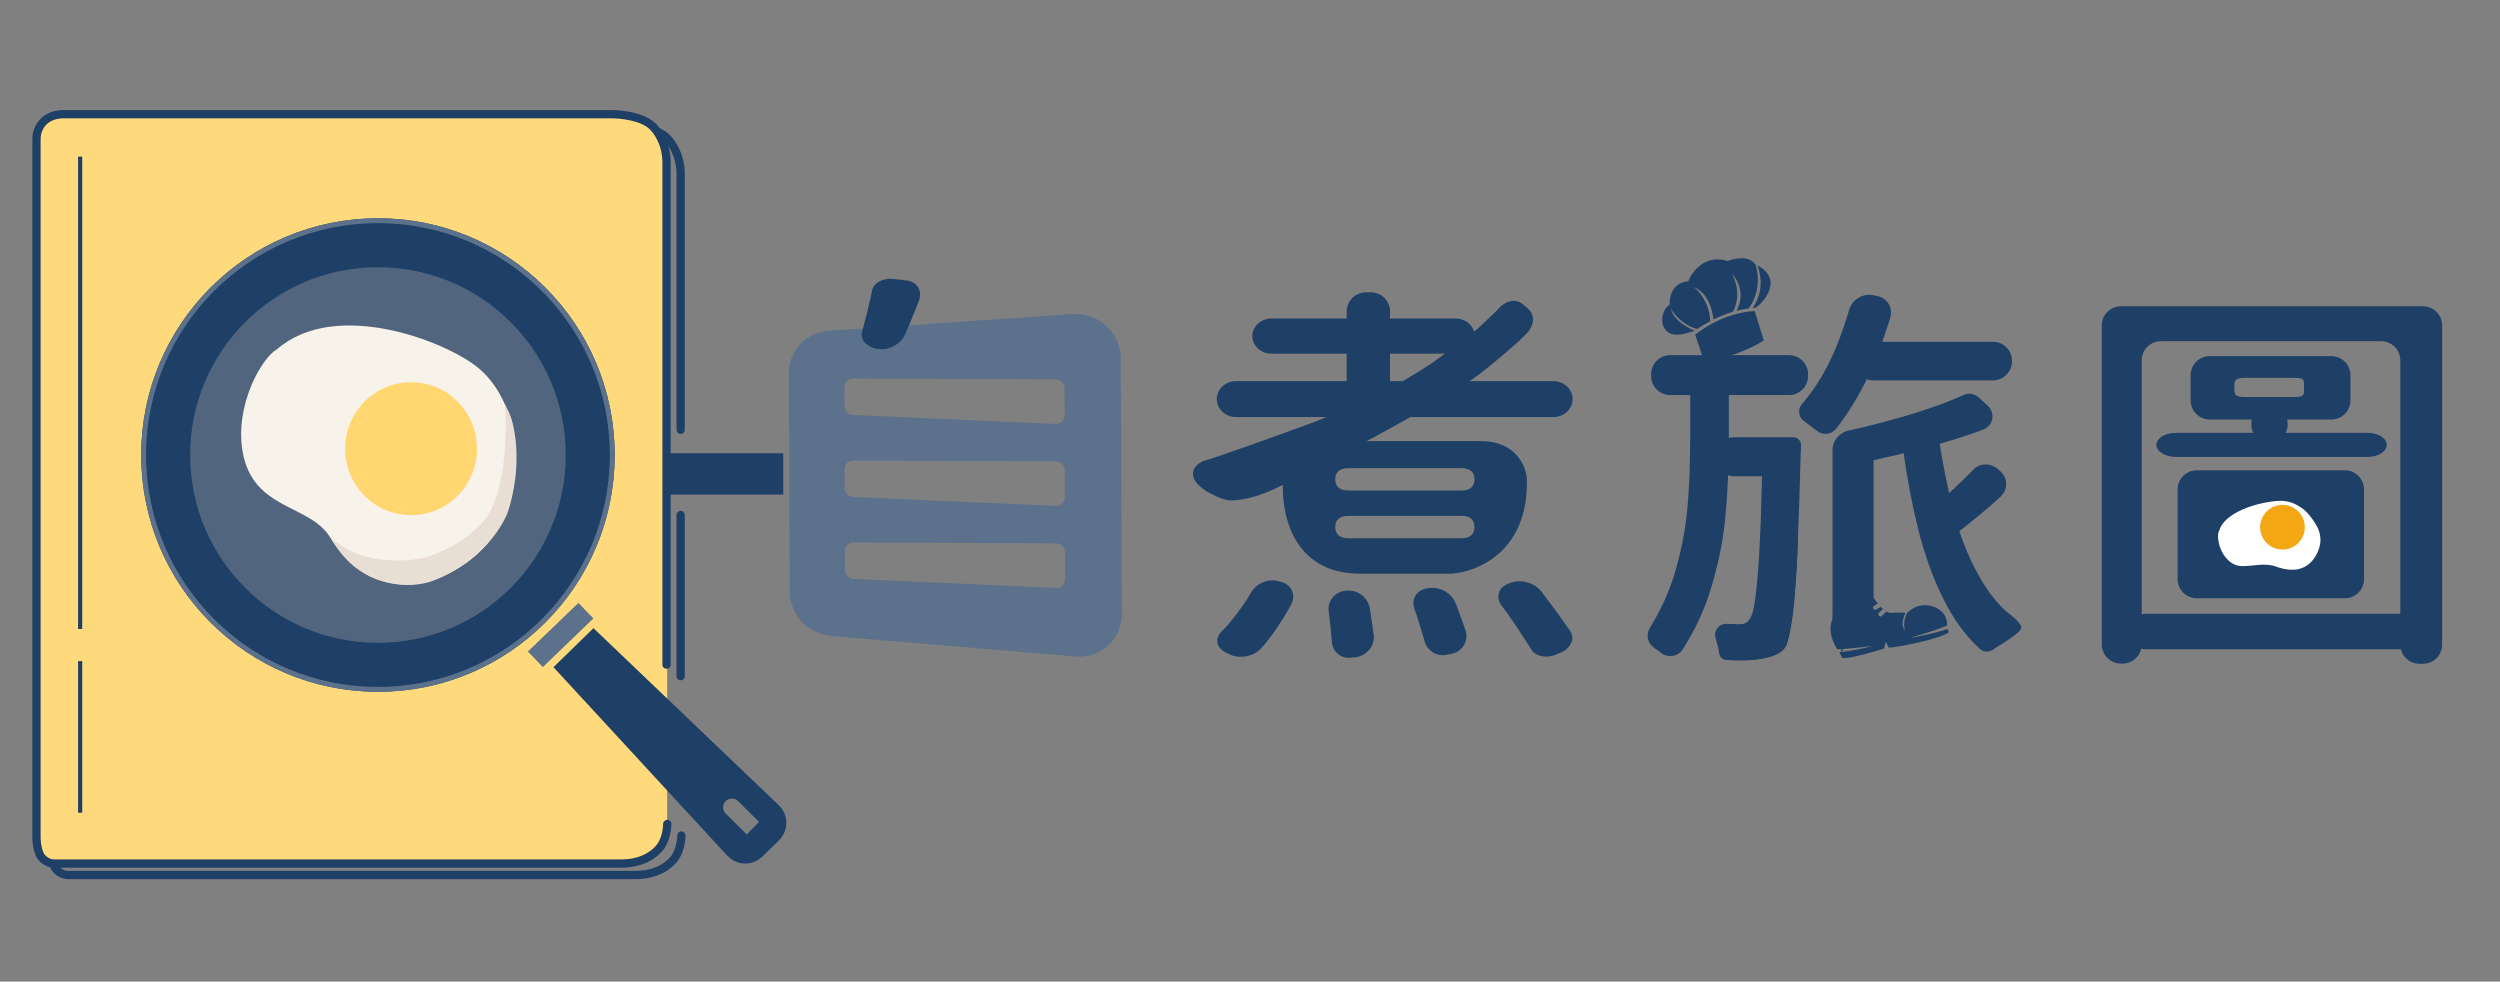 <svg width="163" height="64" viewBox="0 0 163 64" fill="none" xmlns="http://www.w3.org/2000/svg">
<rect x="0" y="0" width="163" height="64" fill="#808080" stroke="none"/>
<path d="M44.379 44.084C44.379 41.353 44.379 37.234 44.379 33.578M44.425 54.474C44.414 55.083 44.209 55.739 43.861 56.106C43.072 56.939 42.052 57.045 41.453 57.052H4.4C4.271 57.053 3.942 56.983 3.663 56.686C3.383 56.389 3.304 55.698 3.299 55.389V32.384V9.861C3.278 9.305 3.61 8.193 5.111 8.193C6.611 8.193 29.431 8.193 40.653 8.193C41.332 8.176 42.814 8.329 43.471 8.986C43.76 9.255 44.379 10.087 44.379 11.351C44.379 11.527 44.379 27.159 44.379 28.021" stroke="#1E3F66" stroke-width="0.539" stroke-linecap="round"/>
<rect x="37.593" y="29.552" width="13.476" height="2.695" fill="#1E3F66"/>
<path d="M69.954 20.473C71.623 20.358 73.069 21.707 73.076 23.384L73.146 40.034C73.153 41.674 71.776 42.943 70.139 42.806L54.178 41.466C52.674 41.34 51.496 40.065 51.49 38.557L51.434 24.342C51.428 22.87 52.544 21.667 54.008 21.567L69.954 20.473ZM69.437 36.011C69.436 35.692 69.172 35.428 68.853 35.427L55.646 35.37C55.337 35.369 55.089 35.615 55.09 35.925L55.093 37.163C55.094 37.473 55.344 37.732 55.655 37.746L68.863 38.331C69.182 38.345 69.443 38.094 69.442 37.775L69.437 36.011ZM69.421 30.666C69.42 30.347 69.157 30.083 68.838 30.082L55.63 30.024C55.321 30.023 55.073 30.27 55.074 30.58L55.078 31.817C55.079 32.128 55.328 32.387 55.638 32.401L68.847 32.985C69.166 32.999 69.428 32.749 69.427 32.43L69.421 30.666ZM69.405 25.32C69.404 25.001 69.141 24.738 68.822 24.737L55.615 24.681C55.305 24.68 55.058 24.926 55.059 25.236L55.062 26.472C55.063 26.783 55.313 27.043 55.623 27.056L68.832 27.64C69.15 27.654 69.412 27.403 69.411 27.084L69.405 25.32Z" fill="#5C728C"/>
<path d="M2.472 8.546C2.472 7.95 2.955 7.468 3.55 7.468H40.803C42.292 7.468 43.498 8.674 43.498 10.163V53.609C43.498 55.097 42.292 56.304 40.803 56.304H3.55C2.955 56.304 2.472 55.821 2.472 55.226V8.546Z" fill="#FFDA7C"/>
<path d="M43.458 43.335C43.458 32.951 43.458 11.867 43.458 10.602C43.458 9.338 42.84 8.506 42.55 8.237C41.894 7.58 40.412 7.427 39.733 7.444C28.511 7.444 5.691 7.444 4.191 7.444C2.69 7.444 2.358 8.556 2.379 9.112V31.635V54.64C2.384 54.949 2.463 55.641 2.743 55.937C3.022 56.234 3.351 56.304 3.48 56.303H40.533C41.132 56.296 42.152 56.19 42.941 55.357C43.289 54.99 43.494 54.334 43.505 53.725" stroke="#1E3F66" stroke-width="0.539" stroke-linecap="round"/>
<circle cx="24.642" cy="29.668" r="13.841" fill="#51667E" stroke="#1E3F66" stroke-width="3.192"/>
<circle cx="24.642" cy="29.668" r="15.278" stroke="#5C728C" stroke-width="0.319"/>
<path d="M15.819 29.452C15.284 26.389 17.095 23.294 18.067 22.768C21.896 19.425 29.187 22.281 31.253 24.044C32.567 25.164 33.562 27.203 33.562 29.452C33.562 31.275 33.562 34.92 29.673 37.169C25.785 39.417 22.868 37.23 21.531 35.042C20.194 32.855 16.488 33.28 15.819 29.452Z" fill="#F7F2EA"/>
<ellipse cx="26.801" cy="29.256" rx="4.296" ry="4.334" fill="#FFD670"/>
<rect x="34.418" y="42.48" width="4.574" height="1.407" transform="rotate(-43.908 34.418 42.48)" fill="#5C728C"/>
<path d="M50.774 52.498C51.427 53.122 51.432 54.163 50.786 54.794L49.704 55.849C49.06 56.477 48.026 56.449 47.417 55.788L36.086 43.5L38.694 40.955L50.774 52.498ZM48.12 52.232C47.895 52.009 47.533 52.011 47.31 52.236C47.088 52.46 47.09 52.822 47.314 53.044L48.687 54.405L49.492 53.591L48.12 52.232Z" fill="#1E3F66"/>
<path d="M31.362 34.168C32.992 32.507 33.069 28.29 32.923 26.387C33.298 26.992 33.456 27.616 33.552 28.215C33.898 30.37 33.457 32.281 33.17 33.194C32.933 34.1 31.492 36.571 28.31 37.837C26.944 38.374 25.207 38.135 24.08 37.571C22.758 36.909 22.029 35.887 21.509 35C23.33 36.693 25.865 36.617 27.01 36.484C27.782 36.404 29.733 35.83 31.362 34.168Z" fill="#E9DED3"/>
<path d="M5.226 43.104L5.226 52.988M5.226 10.211L5.226 41.01" stroke="#1E3F66" stroke-width="0.27"/>
<path d="M58.235 18.186C57.55 18.111 56.927 18.472 56.852 18.97L56.74 19.506C56.628 20.029 56.491 20.552 56.354 21.075C56.218 21.598 56.218 21.598 56.218 21.598C56.056 22.096 56.467 22.606 57.139 22.731L57.239 22.743C57.911 22.868 58.695 22.469 58.994 21.847C58.994 21.847 59.069 21.685 59.405 20.875C59.741 20.078 59.916 19.593 59.916 19.593C60.152 18.945 59.791 18.36 59.106 18.285L58.235 18.186Z" fill="#1E3F66"/>
<path d="M97.577 20.258C98.388 19.284 99.124 19.632 99.391 19.928C100.378 20.599 99.845 21.473 99.454 21.825C98.807 22.506 97.268 23.761 96.58 24.302C93.77 26.483 85.202 30.806 83.577 31.647C81.952 32.487 80.803 32.627 80.243 32.627C79.682 32.627 78.113 31.927 77.833 31.171C77.609 30.565 78.169 30.171 78.477 30.05C78.881 29.983 83.268 28.401 85.411 27.619C86.534 27.224 89.51 25.849 90.858 25.21C91.414 24.886 92.67 24.14 93.249 23.749C93.827 23.358 95.376 22.187 96.078 21.65C96.35 21.451 97.191 20.639 97.577 20.258Z" fill="#1E3F66"/>
<path d="M87.622 28.759H96.547C98.826 28.759 99.497 30.383 99.548 31.195C99.7 35.916 96.345 37.3 94.648 37.401H88.647C84.181 37.401 83.469 33.264 83.672 31.195C83.672 29.124 86.305 28.708 87.622 28.759ZM87.91 33.634C87.269 33.634 87.058 33.969 87.058 34.363C87.058 34.758 87.269 35.093 87.91 35.093H95.292C95.933 35.093 96.135 34.758 96.135 34.363C96.135 33.969 95.933 33.634 95.292 33.634H87.91ZM87.91 30.524C87.269 30.524 87.058 30.858 87.058 31.253C87.058 31.648 87.269 31.983 87.91 31.983H95.292C95.933 31.983 96.135 31.648 96.135 31.253C96.135 30.858 95.933 30.524 95.292 30.524H87.91Z" fill="#1E3F66"/>
<path d="M79.337 26.02C79.337 25.373 79.897 24.85 80.582 24.85H101.289C101.974 24.85 102.534 25.373 102.534 26.02C102.534 26.668 101.974 27.191 101.289 27.191H80.582C79.897 27.191 79.337 26.668 79.337 26.02ZM81.653 21.911C81.653 21.289 82.213 20.766 82.898 20.766H94.901C95.586 20.766 96.146 21.276 96.146 21.911C96.146 22.546 95.586 23.057 94.901 23.057H82.898C82.213 23.057 81.653 22.546 81.653 21.911ZM87.804 20.305C87.804 19.62 88.364 19.06 89.049 19.06H89.385C90.07 19.06 90.63 19.62 90.63 20.305V24.85C90.63 25.535 90.07 26.095 89.385 26.095H89.049C88.364 26.095 87.804 25.535 87.804 24.85V20.305Z" fill="#1E3F66"/>
<path d="M81.553 38.659C81.877 38.048 82.674 37.712 83.334 37.887L83.558 37.949C84.218 38.136 84.504 38.783 84.193 39.393C84.193 39.393 83.844 40.078 83.234 40.975C82.624 41.871 82.163 42.332 82.163 42.332C81.69 42.818 80.793 42.967 80.183 42.668L79.885 42.519C79.274 42.207 79.187 41.585 79.698 41.124C79.698 41.124 80.021 40.838 80.632 40.028C81.267 39.206 81.553 38.659 81.553 38.659Z" fill="#1E3F66"/>
<path d="M86.633 39.879C86.534 39.207 87.007 38.596 87.692 38.522L87.816 38.509C88.501 38.447 89.161 38.933 89.298 39.605C89.298 39.605 89.348 39.829 89.46 40.639C89.572 41.448 89.572 41.448 89.572 41.448C89.622 42.133 89.099 42.755 88.414 42.843L88.103 42.88C87.418 42.967 86.845 42.469 86.832 41.784C86.832 41.784 86.832 41.784 86.758 40.95C86.671 40.128 86.633 39.879 86.633 39.879Z" fill="#1E3F66"/>
<path d="M92.237 39.754C91.987 39.119 92.324 38.497 92.996 38.372L93.145 38.347C93.818 38.223 94.602 38.634 94.876 39.269C94.876 39.269 94.988 39.518 95.275 40.315C95.561 41.112 95.574 41.161 95.574 41.161C95.748 41.821 95.337 42.481 94.665 42.618L94.329 42.693C93.656 42.83 92.996 42.394 92.859 41.722C92.859 41.722 92.847 41.672 92.598 40.85C92.349 40.016 92.237 39.754 92.237 39.754Z" fill="#1E3F66"/>
<path d="M97.915 39.505C97.504 38.958 97.678 38.31 98.326 38.061L98.475 37.999C99.11 37.75 99.994 37.974 100.442 38.497C100.442 38.497 100.442 38.497 100.866 39.057C101.289 39.617 101.687 40.153 102.049 40.676C102.41 41.199 102.41 41.199 102.41 41.199C102.684 41.684 102.385 42.295 101.75 42.556L101.401 42.693C100.766 42.955 100.044 42.768 99.795 42.27C99.795 42.27 99.795 42.27 99.446 41.722C99.097 41.174 98.724 40.626 98.326 40.053C97.927 39.53 97.915 39.505 97.915 39.505Z" fill="#1E3F66"/>
<path d="M137.038 21.214C137.038 20.529 137.598 19.969 138.283 19.969H157.982C158.666 19.969 159.227 20.529 159.227 21.214V42.033C159.227 42.718 158.666 43.278 157.982 43.278H157.745C157.06 43.278 156.5 42.718 156.5 42.033V23.492C156.5 22.808 155.94 22.247 155.255 22.247H140.885C140.201 22.247 139.64 22.808 139.64 23.492V42.021C139.64 42.706 139.08 43.266 138.395 43.266H138.283C137.598 43.266 137.038 42.706 137.038 42.021V21.214ZM138.681 41.174C138.681 40.539 139.242 40.016 139.927 40.016H156.637C157.322 40.016 157.882 40.539 157.882 41.174C157.882 41.809 157.322 42.332 156.637 42.332H139.927C139.242 42.332 138.681 41.809 138.681 41.174ZM140.599 29.009C140.599 28.585 141.159 28.224 141.844 28.224H154.371C155.055 28.224 155.616 28.573 155.616 29.009C155.616 29.432 155.055 29.793 154.371 29.793H141.844C141.159 29.781 140.599 29.432 140.599 29.009ZM141.981 31.91C141.981 31.225 142.541 30.665 143.226 30.665H152.889C153.574 30.665 154.134 31.225 154.134 31.91V37.762C154.134 38.447 153.574 39.007 152.889 39.007H143.226C142.541 39.007 141.981 38.447 141.981 37.762V31.91ZM142.828 24.464C142.828 23.779 143.388 23.219 144.073 23.219H152.005C152.69 23.219 153.25 23.779 153.25 24.464V26.107C153.25 26.792 152.69 27.352 152.005 27.352H144.073C143.388 27.352 142.828 26.792 142.828 26.107V24.464ZM145.356 32.209C144.671 32.209 144.11 32.769 144.11 33.454V36.206C144.11 36.891 144.671 37.451 145.356 37.451H150.635C151.32 37.451 151.88 36.891 151.88 36.206V33.454C151.88 32.769 151.32 32.209 150.635 32.209H145.356ZM146.314 24.638C145.629 24.638 145.681 24.924 145.681 25.261C145.681 25.609 145.629 25.883 146.314 25.883H149.664C150.349 25.883 150.214 25.597 150.214 25.261C150.214 24.912 150.349 24.638 149.664 24.638H146.314ZM145.331 34.325C145.331 33.641 145.891 33.08 146.576 33.08H149.465C150.149 33.08 150.71 33.641 150.71 34.325V35.322C150.71 36.007 150.149 36.567 149.465 36.567H146.576C145.891 36.567 145.331 36.007 145.331 35.322V34.325ZM146.788 27.627C146.788 26.942 147.323 26.381 147.97 26.381C148.618 26.381 149.153 26.942 149.153 27.627V27.676C149.153 28.361 148.618 28.921 147.97 28.921C147.323 28.921 146.788 28.361 146.788 27.676V27.627ZM147.983 34.313C147.385 34.313 146.887 34.55 146.887 34.836C146.887 35.122 147.373 35.359 147.983 35.359C148.593 35.359 149.079 35.122 149.079 34.836C149.079 34.55 148.581 34.313 147.983 34.313Z" fill="#1E3F66"/>
<path d="M146.962 31.897H147.012L151.943 32.022L152.69 36.878L150.075 37.999L143.973 37.874L143.6 33.765L144.596 31.399L146.962 31.897Z" fill="#1E3F66"/>
<path d="M144.434 34.525C144.658 33.753 145.48 33.192 146.451 32.831C147.31 32.52 148.207 32.383 148.742 32.383L148.954 32.395C149.577 32.458 150.311 32.819 150.797 33.441C151.22 33.977 151.943 34.911 151.32 36.181L151.258 36.305C150.897 36.978 150.386 37.264 149.888 37.376C149.44 37.463 148.954 37.401 148.543 37.276L148.369 37.214C148.045 37.09 147.721 37.077 147.423 37.09C147.273 37.102 147.124 37.115 146.987 37.127C146.85 37.139 146.713 37.164 146.576 37.164C146.314 37.189 146.065 37.189 145.841 37.139C145.642 37.09 145.443 37.002 145.231 36.841L145.144 36.766C144.745 36.405 144.509 35.932 144.409 35.483C144.359 35.259 144.335 35.06 144.347 34.898C144.347 34.774 144.372 34.687 144.384 34.637L144.397 34.599L144.409 34.574L144.434 34.525Z" fill="white" stroke="#1E3F66" stroke-width="0.539"/>
<path d="M148.817 35.832C149.622 35.832 150.274 35.18 150.274 34.375C150.274 33.571 149.622 32.918 148.817 32.918C148.013 32.918 147.36 33.571 147.36 34.375C147.36 35.18 148.013 35.832 148.817 35.832Z" fill="#F3A712"/>
<path d="M111.176 24.538H111.748C112.284 24.538 112.72 24.974 112.72 25.51V28.199C112.72 28.884 112.707 30.005 112.682 30.69C112.682 30.69 112.632 32.358 112.471 33.94C112.309 35.521 111.96 37.102 111.45 38.696C111.039 39.954 110.466 41.161 109.719 42.332C109.407 42.818 108.748 42.917 108.299 42.569C108.249 42.531 108.187 42.494 108.137 42.444C108.038 42.369 107.938 42.295 107.839 42.232C107.415 41.934 107.303 41.361 107.577 40.925C108.262 39.817 108.785 38.684 109.146 37.526C109.582 36.094 109.868 34.674 110.005 33.292C110.13 31.91 110.167 30.64 110.167 30.64C110.179 29.955 110.204 28.834 110.204 28.149V25.51C110.204 24.974 110.64 24.538 111.176 24.538ZM107.652 24.401C107.652 23.717 108.212 23.156 108.897 23.156H116.642C117.327 23.156 117.887 23.717 117.887 24.401V24.514C117.887 25.198 117.327 25.759 116.642 25.759H108.897C108.212 25.759 107.652 25.198 107.652 24.514V24.401ZM115.422 28.511H116.928C117.202 28.511 117.426 28.735 117.426 29.009V29.195C117.426 29.357 117.414 29.494 117.401 29.619C117.401 29.631 117.401 29.656 117.401 29.669C117.352 31.748 117.289 33.529 117.227 34.985C117.165 36.455 117.103 37.65 117.028 38.596C116.953 39.543 116.866 40.277 116.742 40.8C116.617 41.323 116.617 41.323 116.617 41.323C116.455 41.66 116.106 42.195 115.833 42.519C115.833 42.519 115.833 42.519 115.571 42.656C115.31 42.793 115.011 42.892 114.662 42.967C114.351 43.017 113.977 43.042 113.529 43.042C113.218 43.042 112.894 43.042 112.57 43.029C112.334 43.029 112.134 42.855 112.097 42.618C112.06 42.369 111.997 42.095 111.91 41.797C111.898 41.734 111.873 41.672 111.86 41.61C111.711 41.137 112.072 40.651 112.57 40.676H112.595C112.931 40.688 113.193 40.701 113.392 40.701C113.566 40.701 113.703 40.676 113.803 40.626C113.903 40.576 114.015 40.464 114.114 40.315C114.214 40.153 114.313 39.854 114.388 39.406C114.463 38.958 114.538 38.298 114.612 37.426C114.687 36.554 114.737 35.434 114.799 34.064C114.849 32.682 114.899 30.254 114.899 30.254C114.911 29.569 114.924 29.009 114.924 29.009C114.936 28.735 115.148 28.511 115.422 28.511ZM113.081 28.511H115.795C116.492 28.511 117.065 29.083 117.065 29.781C117.065 30.478 116.492 31.051 115.795 31.051H113.081C112.383 31.051 111.811 30.478 111.811 29.781C111.811 29.083 112.383 28.511 113.081 28.511ZM120.564 20.205C120.751 19.545 121.448 19.11 122.121 19.247L122.382 19.296C123.055 19.421 123.441 20.068 123.241 20.728C123.241 20.728 122.544 23.044 121.76 24.638C121.137 25.908 120.452 27.016 119.705 27.963C119.406 28.336 118.846 28.398 118.472 28.1L118.46 28.087C118.186 27.875 117.9 27.664 117.626 27.452C117.613 27.452 117.613 27.44 117.601 27.44C117.252 27.178 117.202 26.668 117.489 26.344C118.186 25.535 118.808 24.588 119.344 23.468C120.041 22.048 120.564 20.205 120.564 20.205ZM129.006 25.908L129.604 26.456C130.115 26.917 129.965 27.763 129.305 28.012C128.708 28.237 128.085 28.448 127.438 28.648C126.255 29.009 125.034 29.345 123.802 29.631C122.855 29.855 121.921 30.067 120.988 30.241C120.539 30.328 120.091 30.079 119.942 29.656C119.904 29.556 119.867 29.457 119.83 29.357V29.345C119.618 28.809 119.929 28.212 120.489 28.087C121.224 27.925 121.971 27.738 122.731 27.539C123.876 27.241 124.947 26.917 125.956 26.568C126.728 26.307 127.413 26.033 128.01 25.759C128.347 25.597 128.733 25.659 129.006 25.908ZM120.875 23.53C120.875 22.845 121.436 22.285 122.121 22.285H129.94C130.625 22.285 131.185 22.845 131.185 23.53V23.555C131.185 24.24 130.625 24.8 129.94 24.8H122.121C121.436 24.8 120.875 24.24 120.875 23.555V23.53ZM125.669 28.324C126.055 28.274 126.404 28.535 126.466 28.922C126.703 30.428 126.989 31.872 127.35 33.267C127.761 34.873 128.322 36.293 129.019 37.538C129.567 38.522 130.214 39.356 130.974 40.028C131.273 40.29 131.298 40.751 131.024 41.049C130.986 41.087 130.949 41.137 130.912 41.174C130.663 41.448 130.438 41.734 130.227 42.033C130.189 42.083 130.152 42.133 130.127 42.182C129.878 42.531 129.38 42.593 129.069 42.295C128.185 41.473 127.45 40.477 126.84 39.306C126.093 37.874 125.495 36.243 125.047 34.425C124.648 32.819 124.325 31.088 124.076 29.258C124.026 28.872 124.3 28.511 124.686 28.461L125.669 28.324ZM128.633 30.652C129.044 30.179 129.791 30.154 130.301 30.615L130.413 30.715C130.924 31.163 130.936 31.922 130.438 32.383C130.438 32.383 129.903 32.881 129.094 33.553C128.284 34.226 127.873 34.537 127.873 34.537C127.325 34.948 126.516 34.936 126.068 34.5C125.62 34.064 125.657 33.379 126.155 32.993C126.155 32.993 126.155 32.993 126.653 32.545C127.151 32.097 127.649 31.623 128.147 31.138C128.633 30.652 128.633 30.652 128.633 30.652Z" fill="#1E3F66"/>
<path d="M116.742 40.825C116.742 40.825 116.58 41.859 116.455 42.108C116.405 42.22 116.243 42.382 116.082 42.481C115.87 42.618 115.633 42.693 115.26 42.793" fill="#1E3F66"/>
<path d="M112.632 43.029C112.632 43.029 115.708 43.303 116.393 42.208C117.078 41.112 117.24 34.873 117.24 34.873" fill="#1E3F66"/>
<path d="M120.029 42.124C120.739 41.858 120.061 42.354 120.148 42.379C120.235 42.404 119.954 42.531 119.991 42.469C119.991 42.469 119.991 42.469 120.029 42.419C120.191 42.158 120.377 41.896 120.614 41.635C120.851 41.373 121.087 41.137 121.311 40.913C121.548 40.688 121.548 40.688 121.548 40.688C121.884 40.402 122.158 39.605 122.158 38.92V29.332C122.158 28.648 121.598 28.087 120.913 28.087H120.726C120.041 28.087 119.481 28.648 119.481 29.332V37.314C119.481 37.999 119.481 38.609 119.481 38.684C119.481 38.758 119.481 39.055 119.481 39.179C119.481 39.304 119.481 40.187 119.481 40.262C119.481 40.262 119.634 39.846 119.621 39.92C119.902 39.97 119.778 39.968 119.778 39.968C119.766 40.017 119.769 39.994 119.732 40.205C119.695 40.417 119.63 41.148 119.605 41.298C119.581 41.447 119.657 41.504 119.806 41.716C119.806 41.716 119.76 41.86 119.885 42.047C119.993 41.974 120.029 42.124 120.029 42.124Z" fill="#1E3F66"/>
<path d="M130.824 39.891C130.824 39.891 131.895 40.614 131.771 40.987C131.646 41.361 129.915 42.357 129.915 42.357L129.778 40.365L130.824 39.891Z" fill="#1E3F66"/>
<path d="M115 22.199C114.302 22.644 112.54 23.513 111.068 23.43L110.526 21.818C112.171 20.561 113.603 20.336 114.405 20.276L115 22.199ZM112.64 17.02C113.09 16.842 114.083 16.64 114.451 17.257C114.456 17.259 114.461 17.261 114.466 17.263C114.843 18.56 114.407 19.596 114.012 20.107C113.737 20.145 113.472 20.2 113.219 20.265C113.818 19.194 113.276 18.205 112.918 17.835C113.503 18.941 113.233 19.903 112.98 20.332C112.519 20.468 112.099 20.642 111.722 20.829C111.651 20.261 111.4 19.108 110.436 18.718C110.854 19.015 111.518 19.94 111.494 20.946C111.181 21.113 110.901 21.286 110.654 21.45C109.729 21.202 109.128 20.472 108.939 20.126C109.103 20.856 109.978 21.355 110.498 21.555C110.481 21.566 110.465 21.577 110.449 21.588L110.445 21.575C110.118 21.703 109.364 21.922 108.96 21.768C108.557 21.614 108.417 21.239 108.397 21.071C108.348 20.804 108.373 20.186 108.872 19.854C108.832 19.384 109.017 18.424 110.074 18.34C110.326 17.702 111.192 16.546 112.64 17.02ZM114.598 17.319C114.987 17.505 115.535 17.943 115.43 18.623C115.325 19.306 114.807 19.822 114.477 20.058C114.409 20.063 114.341 20.069 114.274 20.076C114.948 19.096 114.868 18.072 114.598 17.319Z" fill="#1E3F66"/>
<path d="M121.838 38.429C121.84 38.432 122.097 38.929 122.435 39.355C122.281 39.442 122.12 39.539 122.12 39.566C122.12 39.615 122.158 39.79 122.255 39.77C122.311 39.759 122.477 39.656 122.619 39.565C122.668 39.618 122.718 39.668 122.769 39.713C122.624 39.837 122.45 39.995 122.456 40.024C122.466 40.072 122.54 40.235 122.631 40.196C122.691 40.17 122.866 40 122.994 39.874C123.092 39.929 123.189 39.961 123.284 39.956C123.714 39.932 124.058 39.942 124.232 39.95C124.082 40.281 123.919 40.788 124.215 41.097C124.112 40.884 124.126 40.355 124.35 39.955C124.352 39.955 124.354 39.956 124.354 39.956C124.365 39.944 125.044 39.179 126.089 39.567C126.954 39.903 126.96 40.575 126.939 40.794C126.544 40.964 125.671 41.263 124.548 41.58C125.365 41.459 126.226 41.265 126.983 41.009L127.061 41.226C127.051 41.236 126.77 41.502 125.086 41.886C123.372 42.276 123.142 42.22 123.142 42.22L122.955 41.838L122.842 42.285C122.805 42.297 120.564 43.008 120.109 42.896L119.928 42.527C120.65 42.45 121.416 42.299 122.126 42.109C121.106 42.246 120.269 42.316 119.791 42.332C119.566 41.984 119.154 41.191 119.456 40.41C119.48 40.207 119.504 40.03 119.523 39.875C120.723 39.863 121.634 39.398 121.809 39.222C120.949 39.509 120.077 39.538 119.573 39.467C119.621 39.079 119.639 38.936 119.639 38.936L121.838 38.429Z" fill="#1E3F66"/>
</svg>
